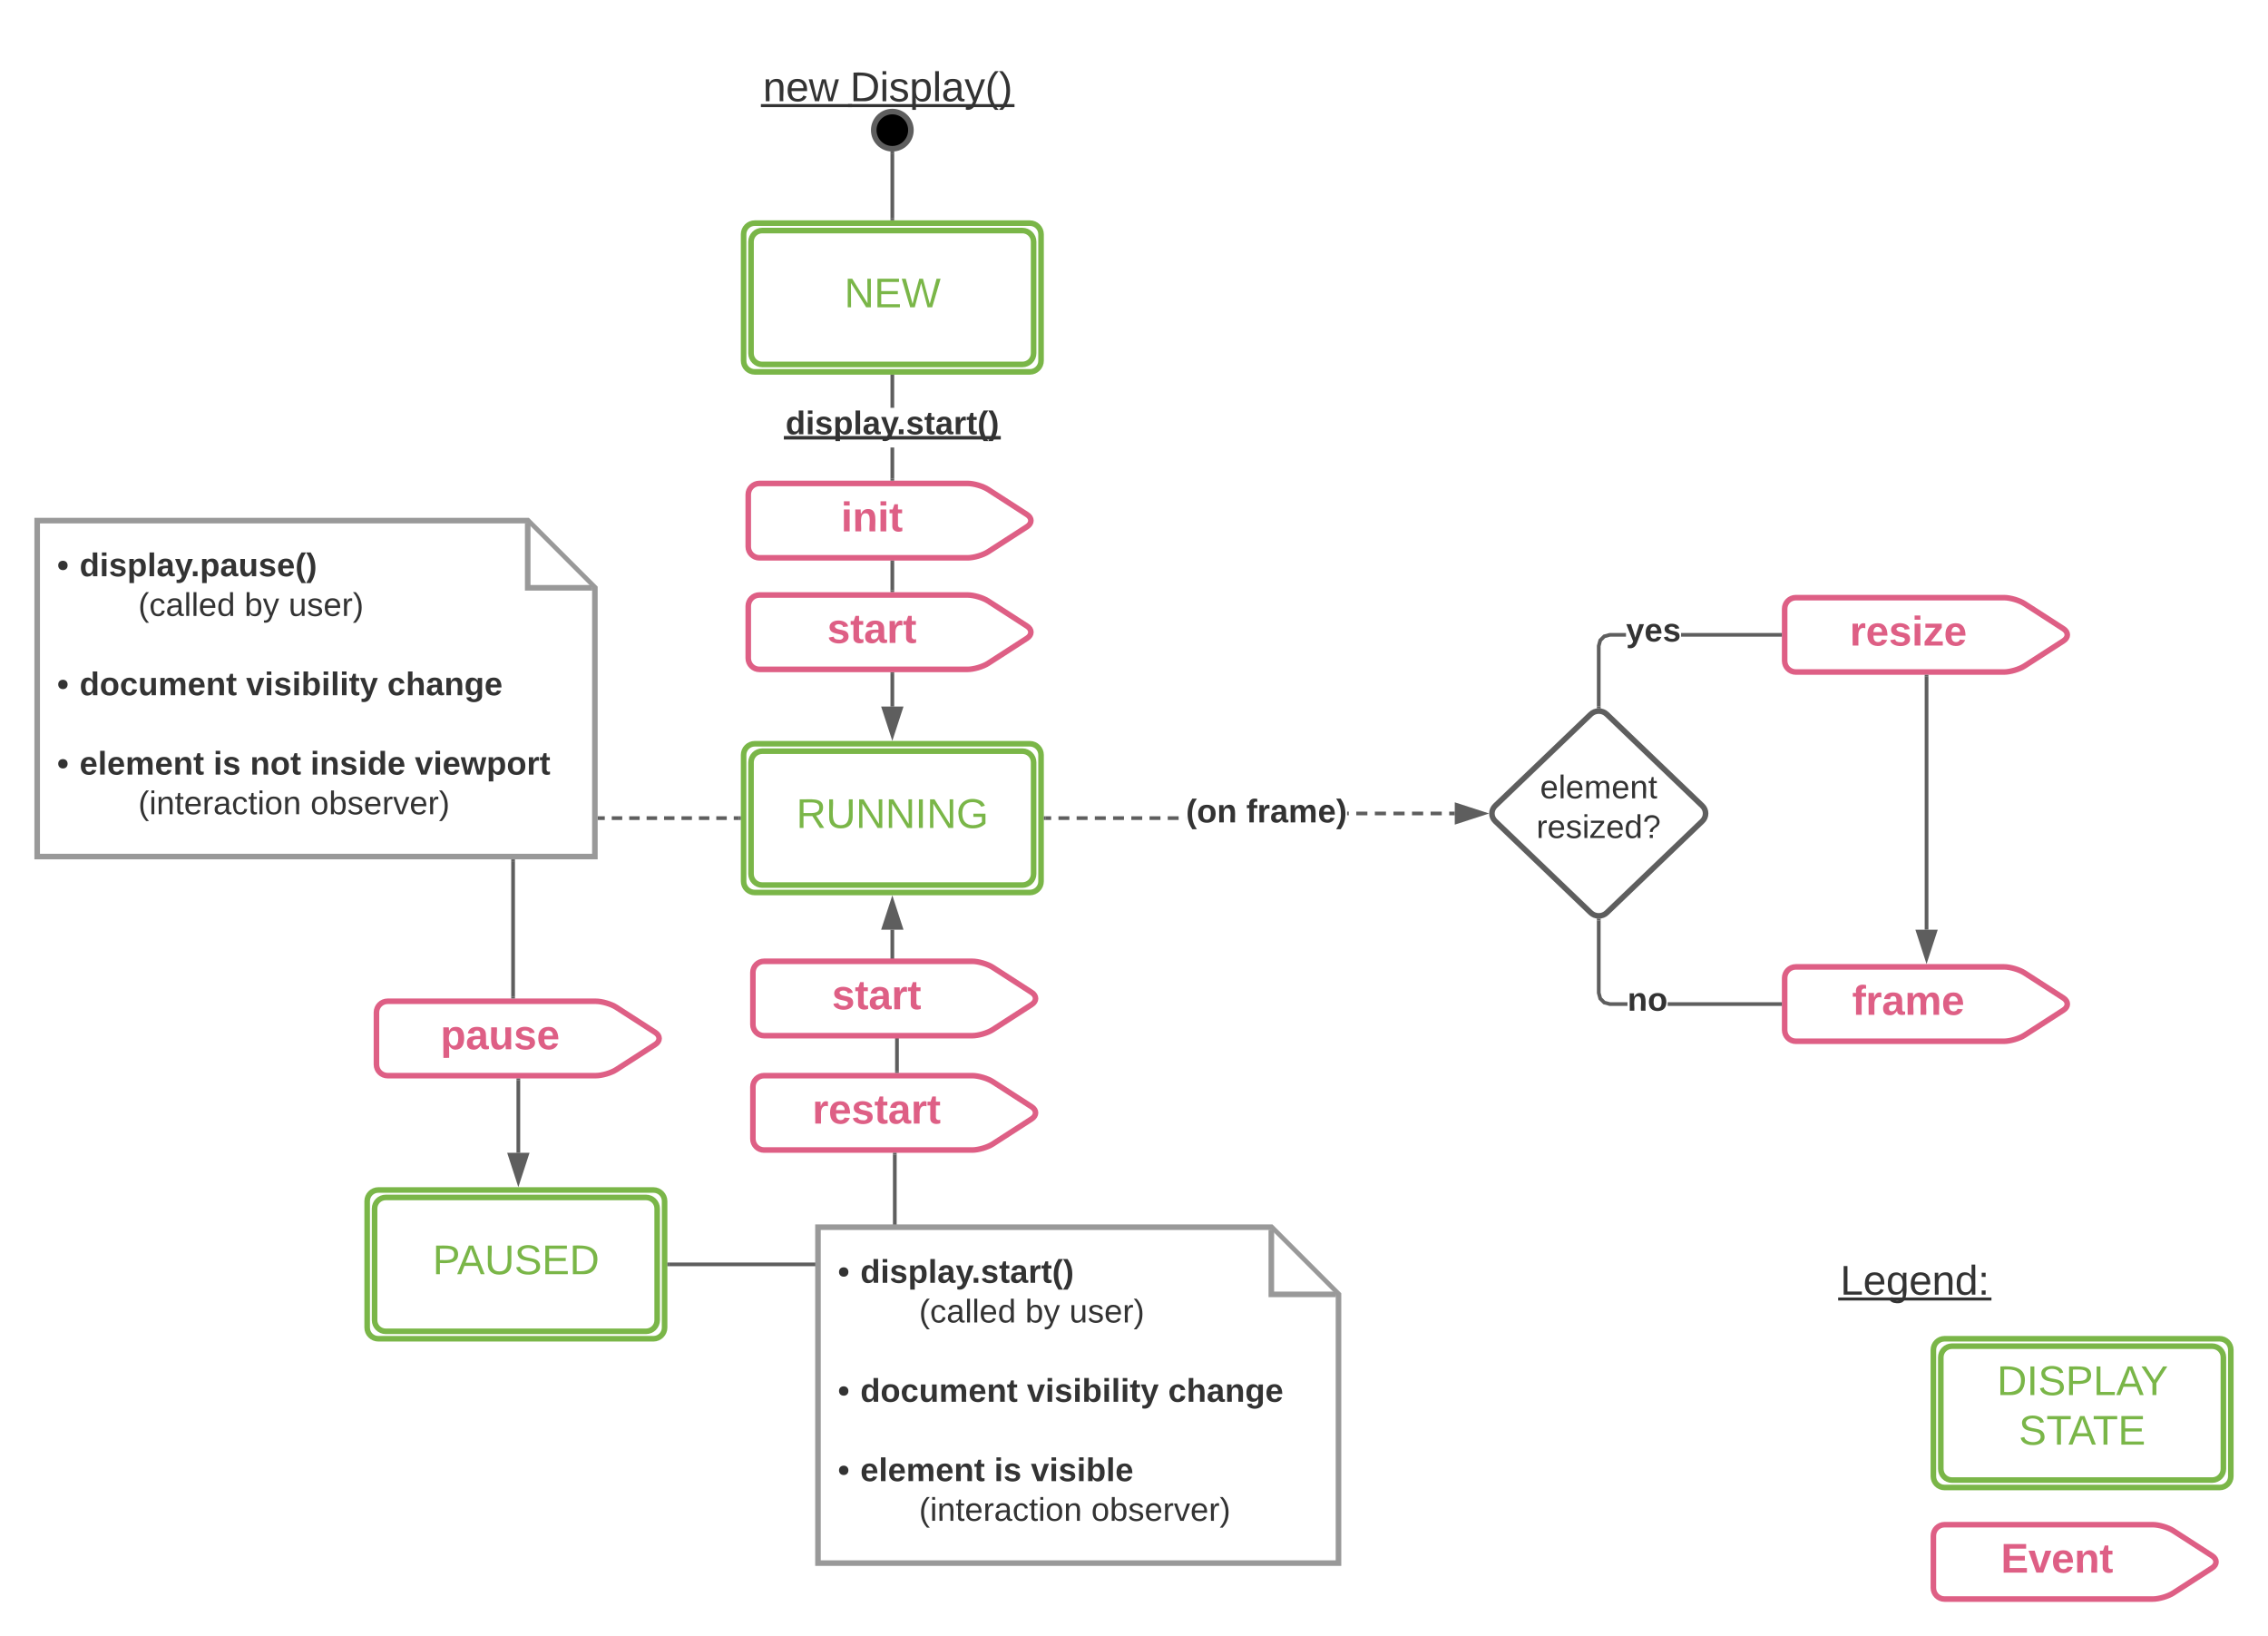 <svg xmlns="http://www.w3.org/2000/svg" xmlns:xlink="http://www.w3.org/1999/xlink" xmlns:lucid="lucid" width="1220" height="880"><g transform="translate(-360 -280)" lucid:page-tab-id="0_0"><path d="M717.5 300h240v60h-240z" fill="none"/><use xlink:href="#a" transform="matrix(1,0,0,1,717.5,300) translate(52.901 34.444)"/><use xlink:href="#b" transform="matrix(1,0,0,1,717.5,300) translate(99.753 34.444)"/><path d="M850 350c0 5.52-4.48 10-10 10s-10-4.48-10-10 4.48-10 10-10 10 4.48 10 10z" stroke="#5e5e5e" stroke-width="3"/><path d="M762.5 546c0-3.3 2.7-6 6-6h112c3.3 0 8.26 1.46 11.04 3.25l20.92 13.5c2.78 1.8 2.78 4.7 0 6.5l-20.92 13.5c-2.78 1.8-7.73 3.25-11.04 3.25h-112c-3.3 0-6-2.7-6-6z" stroke="#de5f85" stroke-width="3" fill="#fff"/><use xlink:href="#c" transform="matrix(1,0,0,1,770.5,548) translate(41.895 17.778)"/><path d="M841 537.5h-2v-16.83h2m0-21.34h-2V482.5h2" fill="#5e5e5e"/><path d="M841 482.53h-2v-1.03h2M841 538.5h-2v-1.03h2" fill="#5e5e5e"/><use xlink:href="#d" transform="matrix(1,0,0,1,782.543,499.333) translate(0.005 14.222)"/><path d="M840 582.5v15" stroke="#5e5e5e" stroke-width="2" fill="none"/><path d="M841 582.53h-2v-1.03h2M841 598.5h-2v-1.03h2" fill="#5e5e5e"/><path d="M840 642.5V660" stroke="#5e5e5e" stroke-width="2" fill="none"/><path d="M841 642.53h-2v-1.03h2" fill="#5e5e5e"/><path d="M840 675.26L835.36 661h9.28z" stroke="#5e5e5e" stroke-width="2" fill="#5e5e5e"/><path d="M760 406c0-3.3 2.7-6 6-6h148c3.3 0 6 2.7 6 6v68c0 3.3-2.7 6-6 6H766c-3.3 0-6-2.7-6-6z" stroke="#7ab648" stroke-width="3" fill="#fff"/><path d="M764 410c0-3.3 2.7-6 6-6h140c3.3 0 6 2.7 6 6v60c0 3.3-2.7 6-6 6H770c-3.3 0-6-2.7-6-6z" stroke="#7ab648" stroke-width="3" fill="#fff"/><path d="M764 410c0-3.3 2.7-6 6-6h140c3.3 0 6 2.7 6 6v60c0 3.3-2.7 6-6 6H770c-3.3 0-6-2.7-6-6z" fill="none"/><use xlink:href="#e" transform="matrix(1,0,0,1,760,400) translate(54.141 45.278)"/><path d="M760 686c0-3.3 2.7-6 6-6h148c3.3 0 6 2.7 6 6v68c0 3.3-2.7 6-6 6H766c-3.3 0-6-2.7-6-6z" stroke="#7ab648" stroke-width="3" fill="#fff"/><path d="M764 690c0-3.3 2.7-6 6-6h140c3.3 0 6 2.7 6 6v60c0 3.3-2.7 6-6 6H770c-3.3 0-6-2.7-6-6z" stroke="#7ab648" stroke-width="3" fill="#fff"/><path d="M764 690c0-3.3 2.7-6 6-6h140c3.3 0 6 2.7 6 6v60c0 3.3-2.7 6-6 6H770c-3.3 0-6-2.7-6-6z" fill="none"/><use xlink:href="#f" transform="matrix(1,0,0,1,760,680) translate(28.307 45.278)"/><path d="M557.5 926c0-3.3 2.7-6 6-6h148c3.3 0 6 2.7 6 6v68c0 3.3-2.7 6-6 6h-148c-3.3 0-6-2.7-6-6z" stroke="#7ab648" stroke-width="3" fill="#fff"/><path d="M561.5 930c0-3.3 2.7-6 6-6h140c3.3 0 6 2.7 6 6v60c0 3.3-2.7 6-6 6h-140c-3.3 0-6-2.7-6-6z" stroke="#7ab648" stroke-width="3" fill="#fff"/><path d="M561.5 930c0-3.3 2.7-6 6-6h140c3.3 0 6 2.7 6 6v60c0 3.3-2.7 6-6 6h-140c-3.3 0-6-2.7-6-6z" fill="none"/><use xlink:href="#g" transform="matrix(1,0,0,1,557.5,920) translate(35.221 45.278)"/><path d="M562.5 824.5c0-3.3 2.7-6 6-6h112c3.3 0 8.26 1.46 11.04 3.25l20.92 13.5c2.78 1.8 2.78 4.7 0 6.5l-20.92 13.5c-2.78 1.8-7.73 3.25-11.04 3.25h-112c-3.3 0-6-2.7-6-6z" stroke="#de5f85" stroke-width="3" fill="#fff"/><use xlink:href="#h" transform="matrix(1,0,0,1,570.5,826.5) translate(26.463 17.778)"/><path d="M757.5 720h-2.8m-3.76 0h-5.63m-3.74 0h-5.62m-3.75 0h-5.64m-3.75 0h-5.6m-3.76 0h-5.63m-3.74 0h-5.62m-3.75 0h-5.64m-3.75 0h-2.8" stroke="#5e5e5e" stroke-width="2" fill="none"/><path d="M758.5 721h-1.03v-2h1.03M682.53 721h-1.03v-2h1.03" fill="#5e5e5e"/><path d="M638.83 861v39" stroke="#5e5e5e" stroke-width="2" fill="none"/><path d="M639.83 861.03h-2V860h2" fill="#5e5e5e"/><path d="M638.83 915.26L634.2 901h9.27z" stroke="#5e5e5e" stroke-width="2" fill="#5e5e5e"/><path d="M840 362.52v34.98" stroke="#5e5e5e" stroke-width="2" fill="none"/><path d="M841 362.55h-2v-1.2l1 .17 1-.16M841 398.5h-2v-1.03h2" fill="#5e5e5e"/><path d="M765 864.5c0-3.3 2.7-6 6-6h112c3.3 0 8.26 1.46 11.04 3.25l20.92 13.5c2.78 1.8 2.78 4.7 0 6.5l-20.92 13.5c-2.78 1.8-7.73 3.25-11.04 3.25H771c-3.3 0-6-2.7-6-6z" stroke="#de5f85" stroke-width="3" fill="#fff"/><use xlink:href="#i" transform="matrix(1,0,0,1,773,866.5) translate(23.994 17.778)"/><path d="M842.5 856v-45.5c0-.7-.56-1.25-1.25-1.25-.7 0-1.25-.56-1.25-1.25v-28" stroke="#5e5e5e" stroke-width="2" fill="none"/><path d="M843.5 857h-2v-1.03h2" fill="#5e5e5e"/><path d="M840 764.74l4.64 14.26h-9.28z" stroke="#5e5e5e" stroke-width="2" fill="#5e5e5e"/><path d="M841.33 901v53c0 3.3-2.68 6-6 6H720" stroke="#5e5e5e" stroke-width="2" fill="none"/><path d="M842.33 901.03h-2V900h2M720.03 961H719v-2h1.03" fill="#5e5e5e"/><path d="M1320 607.42c0-3.32 2.7-6 6-6h112c3.3 0 8.26 1.45 11.04 3.25l20.92 13.5c2.78 1.8 2.78 4.7 0 6.5l-20.92 13.5c-2.78 1.8-7.73 3.25-11.04 3.25h-112c-3.3 0-6-2.7-6-6z" stroke="#de5f85" stroke-width="3" fill="#fff"/><use xlink:href="#j" transform="matrix(1,0,0,1,1328,609.417) translate(27.019 17.778)"/><path d="M1320 806c0-3.3 2.7-6 6-6h112c3.3 0 8.26 1.46 11.04 3.25l20.92 13.5c2.78 1.8 2.78 4.7 0 6.5l-20.92 13.5c-2.78 1.8-7.73 3.25-11.04 3.25h-112c-3.3 0-6-2.7-6-6z" stroke="#de5f85" stroke-width="3" fill="#fff"/><use xlink:href="#k" transform="matrix(1,0,0,1,1328,808) translate(28.284 17.778)"/><path d="M1215.67 664.15c2.4-2.3 6.27-2.3 8.66 0l51.34 49.2c2.4 2.3 2.4 6 0 8.3l-51.34 49.2c-2.4 2.3-6.27 2.3-8.66 0l-51.34-49.2c-2.4-2.3-2.4-6 0-8.3z" stroke="#5e5e5e" stroke-width="3" fill="#fff"/><path d="M925.44 721h-2.94v-2h2.94m9.8 2h-5.88v-2h5.87m9.8 2h-5.88v-2h5.88m9.8 2h-5.9v-2h5.9m9.78 2h-5.86v-2h5.87m9.8 2h-5.87v-2h5.88m9.8 2h-5.88v-2h5.88m9.8 2h-5.88v-2H994m3.94 2h-.03v-2h.04m97.6-.5h-6v-2h6m10 2h-6v-2h6m10 2h-6v-2h6m10 2h-6v-2h6m10 2h-6v-2h6m7 2h-3v-2h3m-57 2h-.93v-2h.93" fill="#5e5e5e"/><path d="M922.53 721h-1.03v-2h1.03M1157.8 717.5l-14.26 4.64v-9.28z" fill="#5e5e5e"/><path d="M1161.05 717.5l-18.5 6v-12m2 9.26l10.02-3.26-10.03-3.26" fill="#5e5e5e"/><use xlink:href="#l" transform="matrix(1,0,0,1,997.94,708.083) translate(0.005 14.222)"/><use xlink:href="#m" transform="matrix(1,0,0,1,997.94,708.083) translate(32.449 14.222)"/><path d="M1234.66 622.42h-8.53l-2.64.7-1.8 1.8-.7 2.63v32.42h-2v-32.7l.92-3.4 2.53-2.53 3.42-.92h8.8m82.83 2h-53.2v-2h53.2" fill="#5e5e5e"/><path d="M1221 661.1l-1.45-.18-.55.13v-1.1h2M1318.5 622.42h-1.03v-2h1.03" fill="#5e5e5e"/><use xlink:href="#n" transform="matrix(1,0,0,1,1234.657,610.751) translate(0.005 14.222)"/><path d="M1396.33 643.92V780" stroke="#5e5e5e" stroke-width="2" fill="none"/><path d="M1397.33 643.94h-2v-1.02h2" fill="#5e5e5e"/><path d="M1396.33 795.26L1391.7 781h9.27z" stroke="#5e5e5e" stroke-width="2" fill="#5e5e5e"/><path d="M1221 813.87l.7 2.64 1.8 1.8 2.63.7h9.32v2h-9.58l-3.42-.92-2.53-2.53-.92-3.42v-39.1h2m96.5 43.97v2h-60.42v-2" fill="#5e5e5e"/><path d="M1220.45 774.08l.55-.13v1.1h-2v-1.14M1318.5 821h-1.03v-2h1.03" fill="#5e5e5e"/><use xlink:href="#o" transform="matrix(1,0,0,1,1235.449,809.333) translate(0.005 14.222)"/><path d="M1167.5 683c0-3.3 2.7-6 6-6h93c3.3 0 6 2.7 6 6v68c0 3.3-2.7 6-6 6h-93c-3.3 0-6-2.7-6-6z" stroke="#000" stroke-opacity="0" stroke-width="3" fill="#fff" fill-opacity="0"/><use xlink:href="#p" transform="matrix(1,0,0,1,1172.5,682) translate(15.944 27.347)"/><use xlink:href="#q" transform="matrix(1,0,0,1,1172.5,682) translate(13.969 48.681)"/><path d="M380 560h263.87L680 596.13v144.54H380z" stroke="#999" stroke-width="3" fill="#fff"/><path d="M643.87 561.43v34.7h34.7" stroke="#999" stroke-width="3" fill="#fff"/><use xlink:href="#r" transform="matrix(1,0,0,1,385,565) translate(5.778 24.91)"/><use xlink:href="#s" transform="matrix(1,0,0,1,385,565) translate(17.778 24.91)"/><use xlink:href="#t" transform="matrix(1,0,0,1,385,565) translate(0 46.243)"/><use xlink:href="#u" transform="matrix(1,0,0,1,385,565) translate(49.383 46.243)"/><use xlink:href="#v" transform="matrix(1,0,0,1,385,565) translate(106.519 46.243)"/><use xlink:href="#w" transform="matrix(1,0,0,1,385,565) translate(130.222 46.243)"/><use xlink:href="#x" transform="matrix(1,0,0,1,385,565) translate(0 67.576)"/><use xlink:href="#r" transform="matrix(1,0,0,1,385,565) translate(5.778 88.91)"/><use xlink:href="#y" transform="matrix(1,0,0,1,385,565) translate(17.778 88.91)"/><use xlink:href="#z" transform="matrix(1,0,0,1,385,565) translate(107.407 88.91)"/><use xlink:href="#A" transform="matrix(1,0,0,1,385,565) translate(183.358 88.91)"/><use xlink:href="#x" transform="matrix(1,0,0,1,385,565) translate(0 110.243)"/><use xlink:href="#r" transform="matrix(1,0,0,1,385,565) translate(5.778 131.576)"/><use xlink:href="#B" transform="matrix(1,0,0,1,385,565) translate(17.778 131.576)"/><use xlink:href="#C" transform="matrix(1,0,0,1,385,565) translate(89.778 131.576)"/><use xlink:href="#D" transform="matrix(1,0,0,1,385,565) translate(109.531 131.576)"/><use xlink:href="#E" transform="matrix(1,0,0,1,385,565) translate(141.975 131.576)"/><use xlink:href="#F" transform="matrix(1,0,0,1,385,565) translate(198.173 131.576)"/><use xlink:href="#t" transform="matrix(1,0,0,1,385,565) translate(0 152.91)"/><use xlink:href="#G" transform="matrix(1,0,0,1,385,565) translate(49.383 152.91)"/><use xlink:href="#H" transform="matrix(1,0,0,1,385,565) translate(142.025 152.91)"/><path d="M800 940h243.87l36.13 36.13v144.54H800z" stroke="#999" stroke-width="3" fill="#fff"/><path d="M1043.87 941.43v34.7h34.7" stroke="#999" stroke-width="3" fill="#fff"/><g><use xlink:href="#r" transform="matrix(1,0,0,1,805,945) translate(5.778 24.91)"/><use xlink:href="#I" transform="matrix(1,0,0,1,805,945) translate(17.778 24.91)"/><use xlink:href="#t" transform="matrix(1,0,0,1,805,945) translate(0 46.243)"/><use xlink:href="#u" transform="matrix(1,0,0,1,805,945) translate(49.383 46.243)"/><use xlink:href="#v" transform="matrix(1,0,0,1,805,945) translate(106.519 46.243)"/><use xlink:href="#J" transform="matrix(1,0,0,1,805,945) translate(130.222 46.243)"/><use xlink:href="#x" transform="matrix(1,0,0,1,805,945) translate(0 67.576)"/><use xlink:href="#r" transform="matrix(1,0,0,1,805,945) translate(5.778 88.91)"/><use xlink:href="#y" transform="matrix(1,0,0,1,805,945) translate(17.778 88.91)"/><use xlink:href="#z" transform="matrix(1,0,0,1,805,945) translate(107.407 88.91)"/><use xlink:href="#A" transform="matrix(1,0,0,1,805,945) translate(183.358 88.91)"/><use xlink:href="#K" transform="matrix(1,0,0,1,805,945) translate(0 110.243)"/><use xlink:href="#r" transform="matrix(1,0,0,1,805,945) translate(5.778 131.576)"/><use xlink:href="#L" transform="matrix(1,0,0,1,805,945) translate(17.778 131.576)"/><use xlink:href="#M" transform="matrix(1,0,0,1,805,945) translate(89.778 131.576)"/><use xlink:href="#N" transform="matrix(1,0,0,1,805,945) translate(109.531 131.576)"/><use xlink:href="#t" transform="matrix(1,0,0,1,805,945) translate(0 152.91)"/><use xlink:href="#G" transform="matrix(1,0,0,1,805,945) translate(49.383 152.91)"/><use xlink:href="#H" transform="matrix(1,0,0,1,805,945) translate(142.025 152.91)"/></g><path d="M1340 946c0-3.3 2.7-6 6-6h88c3.3 0 6 2.7 6 6v51.33c0 3.32-2.7 6-6 6h-88c-3.3 0-6-2.68-6-6z" stroke="#000" stroke-opacity="0" stroke-width="3" fill="#fff" fill-opacity="0"/><g><use xlink:href="#O" transform="matrix(1,0,0,1,1345,945) translate(4.877 31.278)"/></g><path d="M1400 1006c0-3.3 2.7-6 6-6h148c3.3 0 6 2.7 6 6v68c0 3.3-2.7 6-6 6h-148c-3.3 0-6-2.7-6-6z" stroke="#7ab648" stroke-width="3" fill="#fff"/><path d="M1404 1010c0-3.3 2.7-6 6-6h140c3.3 0 6 2.7 6 6v60c0 3.3-2.7 6-6 6h-140c-3.3 0-6-2.7-6-6z" stroke="#7ab648" stroke-width="3" fill="#fff"/><path d="M1404 1010c0-3.3 2.7-6 6-6h140c3.3 0 6 2.7 6 6v60c0 3.3-2.7 6-6 6h-140c-3.3 0-6-2.7-6-6z" fill="none"/><g><use xlink:href="#P" transform="matrix(1,0,0,1,1400,1000) translate(34.172 30.278)"/><use xlink:href="#Q" transform="matrix(1,0,0,1,1400,1000) translate(45.931 56.944)"/></g><path d="M1400 1106c0-3.3 2.7-6 6-6h112c3.3 0 8.26 1.46 11.04 3.25l20.92 13.5c2.78 1.8 2.78 4.7 0 6.5l-20.92 13.5c-2.78 1.8-7.73 3.25-11.04 3.25h-112c-3.3 0-6-2.7-6-6z" stroke="#de5f85" stroke-width="3" fill="#fff"/><g><use xlink:href="#R" transform="matrix(1,0,0,1,1408,1108) translate(28.315 17.778)"/></g><path d="M765 803c0-3.3 2.7-6 6-6h112c3.3 0 8.26 1.46 11.04 3.25l20.92 13.5c2.78 1.8 2.78 4.7 0 6.5l-20.92 13.5c-2.78 1.8-7.73 3.25-11.04 3.25H771c-3.3 0-6-2.7-6-6z" stroke="#de5f85" stroke-width="3" fill="#fff"/><g><use xlink:href="#S" transform="matrix(1,0,0,1,773,805) translate(34.488 17.778)"/></g><path d="M762.5 606c0-3.3 2.7-6 6-6h112c3.3 0 8.26 1.46 11.04 3.25l20.92 13.5c2.78 1.8 2.78 4.7 0 6.5l-20.92 13.5c-2.78 1.8-7.73 3.25-11.04 3.25h-112c-3.3 0-6-2.7-6-6z" stroke="#de5f85" stroke-width="3" fill="#fff"/><g><use xlink:href="#S" transform="matrix(1,0,0,1,770.5,608) translate(34.488 17.778)"/></g><path d="M636 743.17V816" stroke="#5e5e5e" stroke-width="2" fill="none"/><path d="M637 743.2h-2v-1.03h2M637 817h-2v-1.03h2" fill="#5e5e5e"/><defs><path fill="#333" d="M117-194c89-4 53 116 60 194h-32v-121c0-31-8-49-39-48C34-167 62-67 57 0H25l-1-190h30c1 10-1 24 2 32 11-22 29-35 61-36" id="T"/><path fill="#333" d="M100-194c63 0 86 42 84 106H49c0 40 14 67 53 68 26 1 43-12 49-29l28 8c-11 28-37 45-77 45C44 4 14-33 15-96c1-61 26-98 85-98zm52 81c6-60-76-77-97-28-3 7-6 17-6 28h103" id="U"/><path fill="#333" d="M206 0h-36l-40-164L89 0H53L-1-190h32L70-26l43-164h34l41 164 42-164h31" id="V"/><g id="a"><use transform="matrix(0.062,0,0,0.062,0,0)" xlink:href="#T"/><use transform="matrix(0.062,0,0,0.062,12.346,0)" xlink:href="#U"/><use transform="matrix(0.062,0,0,0.062,24.691,0)" xlink:href="#V"/><path fill="#333" d="M-1.1 1.54h49.06v1.63H-1.1z"/></g><path fill="#333" d="M30-248c118-7 216 8 213 122C240-48 200 0 122 0H30v-248zM63-27c89 8 146-16 146-99s-60-101-146-95v194" id="W"/><path fill="#333" d="M24-231v-30h32v30H24zM24 0v-190h32V0H24" id="X"/><path fill="#333" d="M135-143c-3-34-86-38-87 0 15 53 115 12 119 90S17 21 10-45l28-5c4 36 97 45 98 0-10-56-113-15-118-90-4-57 82-63 122-42 12 7 21 19 24 35" id="Y"/><path fill="#333" d="M115-194c55 1 70 41 70 98S169 2 115 4C84 4 66-9 55-30l1 105H24l-1-265h31l2 30c10-21 28-34 59-34zm-8 174c40 0 45-34 45-75s-6-73-45-74c-42 0-51 32-51 76 0 43 10 73 51 73" id="Z"/><path fill="#333" d="M24 0v-261h32V0H24" id="aa"/><path fill="#333" d="M141-36C126-15 110 5 73 4 37 3 15-17 15-53c-1-64 63-63 125-63 3-35-9-54-41-54-24 1-41 7-42 31l-33-3c5-37 33-52 76-52 45 0 72 20 72 64v82c-1 20 7 32 28 27v20c-31 9-61-2-59-35zM48-53c0 20 12 33 32 33 41-3 63-29 60-74-43 2-92-5-92 41" id="ab"/><path fill="#333" d="M179-190L93 31C79 59 56 82 12 73V49c39 6 53-20 64-50L1-190h34L92-34l54-156h33" id="ac"/><path fill="#333" d="M87 75C49 33 22-17 22-94c0-76 28-126 65-167h31c-38 41-64 92-64 168S80 34 118 75H87" id="ad"/><path fill="#333" d="M33-261c38 41 65 92 65 168S71 34 33 75H2C39 34 66-17 66-93S39-220 2-261h31" id="ae"/><g id="b"><use transform="matrix(0.062,0,0,0.062,0,0)" xlink:href="#W"/><use transform="matrix(0.062,0,0,0.062,15.988,0)" xlink:href="#X"/><use transform="matrix(0.062,0,0,0.062,20.864,0)" xlink:href="#Y"/><use transform="matrix(0.062,0,0,0.062,31.975,0)" xlink:href="#Z"/><use transform="matrix(0.062,0,0,0.062,44.321,0)" xlink:href="#aa"/><use transform="matrix(0.062,0,0,0.062,49.198,0)" xlink:href="#ab"/><use transform="matrix(0.062,0,0,0.062,61.543,0)" xlink:href="#ac"/><use transform="matrix(0.062,0,0,0.062,72.654,0)" xlink:href="#ad"/><use transform="matrix(0.062,0,0,0.062,80,0)" xlink:href="#ae"/><path fill="#333" d="M-1.1 1.54h89.56v1.63H-1.1z"/></g><path fill="#de5f85" d="M25-224v-37h50v37H25zM25 0v-190h50V0H25" id="af"/><path fill="#de5f85" d="M135-194c87-1 58 113 63 194h-50c-7-57 23-157-34-157-59 0-34 97-39 157H25l-1-190h47c2 12-1 28 3 38 12-26 28-41 61-42" id="ag"/><path fill="#de5f85" d="M115-3C79 11 28 4 28-45v-112H4v-33h27l15-45h31v45h36v33H77v99c-1 23 16 31 38 25v30" id="ah"/><g id="c"><use transform="matrix(0.062,0,0,0.062,0,0)" xlink:href="#af"/><use transform="matrix(0.062,0,0,0.062,6.173,0)" xlink:href="#ag"/><use transform="matrix(0.062,0,0,0.062,19.691,0)" xlink:href="#af"/><use transform="matrix(0.062,0,0,0.062,25.864,0)" xlink:href="#ah"/></g><path fill="#333" d="M88-194c31-1 46 15 58 34l-1-101h50l1 261h-48c-2-10 0-23-3-31C134-8 116 4 84 4 32 4 16-41 15-95c0-56 19-97 73-99zm17 164c33 0 40-30 41-66 1-37-9-64-41-64s-38 30-39 65c0 43 13 65 39 65" id="ai"/><path fill="#333" d="M25-224v-37h50v37H25zM25 0v-190h50V0H25" id="aj"/><path fill="#333" d="M137-138c1-29-70-34-71-4 15 46 118 7 119 86 1 83-164 76-172 9l43-7c4 19 20 25 44 25 33 8 57-30 24-41C81-84 22-81 20-136c-2-80 154-74 161-7" id="ak"/><path fill="#333" d="M135-194c53 0 70 44 70 98 0 56-19 98-73 100-31 1-45-17-59-34 3 33 2 69 2 105H25l-1-265h48c2 10 0 23 3 31 11-24 29-35 60-35zM114-30c33 0 39-31 40-66 0-38-9-64-40-64-56 0-55 130 0 130" id="al"/><path fill="#333" d="M25 0v-261h50V0H25" id="am"/><path fill="#333" d="M133-34C117-15 103 5 69 4 32 3 11-16 11-54c-1-60 55-63 116-61 1-26-3-47-28-47-18 1-26 9-28 27l-52-2c7-38 36-58 82-57s74 22 75 68l1 82c-1 14 12 18 25 15v27c-30 8-71 5-69-32zm-48 3c29 0 43-24 42-57-32 0-66-3-65 30 0 17 8 27 23 27" id="an"/><path fill="#333" d="M123 10C108 53 80 86 19 72V37c35 8 53-11 59-39L3-190h52l48 148c12-52 28-100 44-148h51" id="ao"/><path fill="#333" d="M24 0v-54h51V0H24" id="ap"/><path fill="#333" d="M115-3C79 11 28 4 28-45v-112H4v-33h27l15-45h31v45h36v33H77v99c-1 23 16 31 38 25v30" id="aq"/><path fill="#333" d="M135-150c-39-12-60 13-60 57V0H25l-1-190h47c2 13-1 29 3 40 6-28 27-53 61-41v41" id="ar"/><path fill="#333" d="M67-93c0 74 22 123 53 168H70C40 30 18-18 18-93s22-123 52-168h50c-32 44-53 94-53 168" id="as"/><path fill="#333" d="M102-93c0 74-22 123-52 168H0C30 29 54-18 53-93c0-74-22-123-53-168h50c30 45 52 94 52 168" id="at"/><g id="d"><use transform="matrix(0.049,0,0,0.049,0,0)" xlink:href="#ai"/><use transform="matrix(0.049,0,0,0.049,10.815,0)" xlink:href="#aj"/><use transform="matrix(0.049,0,0,0.049,15.753,0)" xlink:href="#ak"/><use transform="matrix(0.049,0,0,0.049,25.63,0)" xlink:href="#al"/><use transform="matrix(0.049,0,0,0.049,36.444,0)" xlink:href="#am"/><use transform="matrix(0.049,0,0,0.049,41.383,0)" xlink:href="#an"/><use transform="matrix(0.049,0,0,0.049,51.259,0)" xlink:href="#ao"/><use transform="matrix(0.049,0,0,0.049,59.802,0)" xlink:href="#ap"/><use transform="matrix(0.049,0,0,0.049,64.741,0)" xlink:href="#ak"/><use transform="matrix(0.049,0,0,0.049,74.617,0)" xlink:href="#aq"/><use transform="matrix(0.049,0,0,0.049,80.494,0)" xlink:href="#an"/><use transform="matrix(0.049,0,0,0.049,90.37,0)" xlink:href="#ar"/><use transform="matrix(0.049,0,0,0.049,97.284,0)" xlink:href="#aq"/><use transform="matrix(0.049,0,0,0.049,103.16,0)" xlink:href="#as"/><use transform="matrix(0.049,0,0,0.049,109.037,0)" xlink:href="#at"/><path fill="#333" d="M-.9.95h116.7v1.87H-.9z"/></g><path fill="#7ab648" d="M190 0L58-211 59 0H30v-248h39L202-35l-2-213h31V0h-41" id="au"/><path fill="#7ab648" d="M30 0v-248h187v28H63v79h144v27H63v87h162V0H30" id="av"/><path fill="#7ab648" d="M266 0h-40l-56-210L115 0H75L2-248h35L96-30l15-64 43-154h32l59 218 59-218h35" id="aw"/><g id="e"><use transform="matrix(0.062,0,0,0.062,0,0)" xlink:href="#au"/><use transform="matrix(0.062,0,0,0.062,15.988,0)" xlink:href="#av"/><use transform="matrix(0.062,0,0,0.062,30.802,0)" xlink:href="#aw"/></g><path fill="#7ab648" d="M233-177c-1 41-23 64-60 70L243 0h-38l-65-103H63V0H30v-248c88 3 205-21 203 71zM63-129c60-2 137 13 137-47 0-61-80-42-137-45v92" id="ax"/><path fill="#7ab648" d="M232-93c-1 65-40 97-104 97C67 4 28-28 28-90v-158h33c8 89-33 224 67 224 102 0 64-133 71-224h33v155" id="ay"/><path fill="#7ab648" d="M33 0v-248h34V0H33" id="az"/><path fill="#7ab648" d="M143 4C61 4 22-44 18-125c-5-107 100-154 193-111 17 8 29 25 37 43l-32 9c-13-25-37-40-76-40-61 0-88 39-88 99 0 61 29 100 91 101 35 0 62-11 79-27v-45h-74v-28h105v86C228-13 192 4 143 4" id="aA"/><g id="f"><use transform="matrix(0.062,0,0,0.062,0,0)" xlink:href="#ax"/><use transform="matrix(0.062,0,0,0.062,15.988,0)" xlink:href="#ay"/><use transform="matrix(0.062,0,0,0.062,31.975,0)" xlink:href="#au"/><use transform="matrix(0.062,0,0,0.062,47.963,0)" xlink:href="#au"/><use transform="matrix(0.062,0,0,0.062,63.951,0)" xlink:href="#az"/><use transform="matrix(0.062,0,0,0.062,70.123,0)" xlink:href="#au"/><use transform="matrix(0.062,0,0,0.062,86.111,0)" xlink:href="#aA"/></g><path fill="#7ab648" d="M30-248c87 1 191-15 191 75 0 78-77 80-158 76V0H30v-248zm33 125c57 0 124 11 124-50 0-59-68-47-124-48v98" id="aB"/><path fill="#7ab648" d="M205 0l-28-72H64L36 0H1l101-248h38L239 0h-34zm-38-99l-47-123c-12 45-31 82-46 123h93" id="aC"/><path fill="#7ab648" d="M185-189c-5-48-123-54-124 2 14 75 158 14 163 119 3 78-121 87-175 55-17-10-28-26-33-46l33-7c5 56 141 63 141-1 0-78-155-14-162-118-5-82 145-84 179-34 5 7 8 16 11 25" id="aD"/><path fill="#7ab648" d="M30-248c118-7 216 8 213 122C240-48 200 0 122 0H30v-248zM63-27c89 8 146-16 146-99s-60-101-146-95v194" id="aE"/><g id="g"><use transform="matrix(0.062,0,0,0.062,0,0)" xlink:href="#aB"/><use transform="matrix(0.062,0,0,0.062,13.148,0)" xlink:href="#aC"/><use transform="matrix(0.062,0,0,0.062,27.963,0)" xlink:href="#ay"/><use transform="matrix(0.062,0,0,0.062,43.951,0)" xlink:href="#aD"/><use transform="matrix(0.062,0,0,0.062,58.765,0)" xlink:href="#av"/><use transform="matrix(0.062,0,0,0.062,73.58,0)" xlink:href="#aE"/></g><path fill="#de5f85" d="M135-194c53 0 70 44 70 98 0 56-19 98-73 100-31 1-45-17-59-34 3 33 2 69 2 105H25l-1-265h48c2 10 0 23 3 31 11-24 29-35 60-35zM114-30c33 0 39-31 40-66 0-38-9-64-40-64-56 0-55 130 0 130" id="aF"/><path fill="#de5f85" d="M133-34C117-15 103 5 69 4 32 3 11-16 11-54c-1-60 55-63 116-61 1-26-3-47-28-47-18 1-26 9-28 27l-52-2c7-38 36-58 82-57s74 22 75 68l1 82c-1 14 12 18 25 15v27c-30 8-71 5-69-32zm-48 3c29 0 43-24 42-57-32 0-66-3-65 30 0 17 8 27 23 27" id="aG"/><path fill="#de5f85" d="M85 4C-2 5 27-109 22-190h50c7 57-23 150 33 157 60-5 35-97 40-157h50l1 190h-47c-2-12 1-28-3-38-12 25-28 42-61 42" id="aH"/><path fill="#de5f85" d="M137-138c1-29-70-34-71-4 15 46 118 7 119 86 1 83-164 76-172 9l43-7c4 19 20 25 44 25 33 8 57-30 24-41C81-84 22-81 20-136c-2-80 154-74 161-7" id="aI"/><path fill="#de5f85" d="M185-48c-13 30-37 53-82 52C43 2 14-33 14-96s30-98 90-98c62 0 83 45 84 108H66c0 31 8 55 39 56 18 0 30-7 34-22zm-45-69c5-46-57-63-70-21-2 6-4 13-4 21h74" id="aJ"/><g id="h"><use transform="matrix(0.062,0,0,0.062,0,0)" xlink:href="#aF"/><use transform="matrix(0.062,0,0,0.062,13.519,0)" xlink:href="#aG"/><use transform="matrix(0.062,0,0,0.062,25.864,0)" xlink:href="#aH"/><use transform="matrix(0.062,0,0,0.062,39.383,0)" xlink:href="#aI"/><use transform="matrix(0.062,0,0,0.062,51.728,0)" xlink:href="#aJ"/></g><path fill="#de5f85" d="M135-150c-39-12-60 13-60 57V0H25l-1-190h47c2 13-1 29 3 40 6-28 27-53 61-41v41" id="aK"/><g id="i"><use transform="matrix(0.062,0,0,0.062,0,0)" xlink:href="#aK"/><use transform="matrix(0.062,0,0,0.062,8.642,0)" xlink:href="#aJ"/><use transform="matrix(0.062,0,0,0.062,20.988,0)" xlink:href="#aI"/><use transform="matrix(0.062,0,0,0.062,33.333,0)" xlink:href="#ah"/><use transform="matrix(0.062,0,0,0.062,40.679,0)" xlink:href="#aG"/><use transform="matrix(0.062,0,0,0.062,53.025,0)" xlink:href="#aK"/><use transform="matrix(0.062,0,0,0.062,61.667,0)" xlink:href="#ah"/></g><path fill="#de5f85" d="M12 0v-35l95-120H19v-35h142v35L67-36h103V0H12" id="aL"/><g id="j"><use transform="matrix(0.062,0,0,0.062,0,0)" xlink:href="#aK"/><use transform="matrix(0.062,0,0,0.062,8.642,0)" xlink:href="#aJ"/><use transform="matrix(0.062,0,0,0.062,20.988,0)" xlink:href="#aI"/><use transform="matrix(0.062,0,0,0.062,33.333,0)" xlink:href="#af"/><use transform="matrix(0.062,0,0,0.062,39.506,0)" xlink:href="#aL"/><use transform="matrix(0.062,0,0,0.062,50.617,0)" xlink:href="#aJ"/></g><path fill="#de5f85" d="M121-226c-27-7-43 5-38 36h38v33H83V0H34v-157H6v-33h28c-9-59 32-81 87-68v32" id="aM"/><path fill="#de5f85" d="M220-157c-53 9-28 100-34 157h-49v-107c1-27-5-49-29-50C55-147 81-57 75 0H25l-1-190h47c2 12-1 28 3 38 10-53 101-56 108 0 13-22 24-43 59-42 82 1 51 116 57 194h-49v-107c-1-25-5-48-29-50" id="aN"/><g id="k"><use transform="matrix(0.062,0,0,0.062,0,0)" xlink:href="#aM"/><use transform="matrix(0.062,0,0,0.062,7.346,0)" xlink:href="#aK"/><use transform="matrix(0.062,0,0,0.062,15.988,0)" xlink:href="#aG"/><use transform="matrix(0.062,0,0,0.062,28.333,0)" xlink:href="#aN"/><use transform="matrix(0.062,0,0,0.062,48.086,0)" xlink:href="#aJ"/></g><path fill="#333" d="M110-194c64 0 96 36 96 99 0 64-35 99-97 99-61 0-95-36-95-99 0-62 34-99 96-99zm-1 164c35 0 45-28 45-65 0-40-10-65-43-65-34 0-45 26-45 65 0 36 10 65 43 65" id="aO"/><path fill="#333" d="M135-194c87-1 58 113 63 194h-50c-7-57 23-157-34-157-59 0-34 97-39 157H25l-1-190h47c2 12-1 28 3 38 12-26 28-41 61-42" id="aP"/><g id="l"><use transform="matrix(0.049,0,0,0.049,0,0)" xlink:href="#as"/><use transform="matrix(0.049,0,0,0.049,5.877,0)" xlink:href="#aO"/><use transform="matrix(0.049,0,0,0.049,16.691,0)" xlink:href="#aP"/></g><path fill="#333" d="M121-226c-27-7-43 5-38 36h38v33H83V0H34v-157H6v-33h28c-9-59 32-81 87-68v32" id="aQ"/><path fill="#333" d="M220-157c-53 9-28 100-34 157h-49v-107c1-27-5-49-29-50C55-147 81-57 75 0H25l-1-190h47c2 12-1 28 3 38 10-53 101-56 108 0 13-22 24-43 59-42 82 1 51 116 57 194h-49v-107c-1-25-5-48-29-50" id="aR"/><path fill="#333" d="M185-48c-13 30-37 53-82 52C43 2 14-33 14-96s30-98 90-98c62 0 83 45 84 108H66c0 31 8 55 39 56 18 0 30-7 34-22zm-45-69c5-46-57-63-70-21-2 6-4 13-4 21h74" id="aS"/><g id="m"><use transform="matrix(0.049,0,0,0.049,0,0)" xlink:href="#aQ"/><use transform="matrix(0.049,0,0,0.049,5.877,0)" xlink:href="#ar"/><use transform="matrix(0.049,0,0,0.049,12.79,0)" xlink:href="#an"/><use transform="matrix(0.049,0,0,0.049,22.667,0)" xlink:href="#aR"/><use transform="matrix(0.049,0,0,0.049,38.469,0)" xlink:href="#aS"/><use transform="matrix(0.049,0,0,0.049,48.346,0)" xlink:href="#at"/></g><g id="n"><use transform="matrix(0.049,0,0,0.049,0,0)" xlink:href="#ao"/><use transform="matrix(0.049,0,0,0.049,9.877,0)" xlink:href="#aS"/><use transform="matrix(0.049,0,0,0.049,19.753,0)" xlink:href="#ak"/></g><g id="o"><use transform="matrix(0.049,0,0,0.049,0,0)" xlink:href="#aP"/><use transform="matrix(0.049,0,0,0.049,10.815,0)" xlink:href="#aO"/></g><path fill="#333" d="M210-169c-67 3-38 105-44 169h-31v-121c0-29-5-50-35-48C34-165 62-65 56 0H25l-1-190h30c1 10-1 24 2 32 10-44 99-50 107 0 11-21 27-35 58-36 85-2 47 119 55 194h-31v-121c0-29-5-49-35-48" id="aT"/><path fill="#333" d="M59-47c-2 24 18 29 38 22v24C64 9 27 4 27-40v-127H5v-23h24l9-43h21v43h35v23H59v120" id="aU"/><g id="p"><use transform="matrix(0.049,0,0,0.049,0,0)" xlink:href="#U"/><use transform="matrix(0.049,0,0,0.049,9.877,0)" xlink:href="#aa"/><use transform="matrix(0.049,0,0,0.049,13.778,0)" xlink:href="#U"/><use transform="matrix(0.049,0,0,0.049,23.654,0)" xlink:href="#aT"/><use transform="matrix(0.049,0,0,0.049,38.42,0)" xlink:href="#U"/><use transform="matrix(0.049,0,0,0.049,48.296,0)" xlink:href="#T"/><use transform="matrix(0.049,0,0,0.049,58.173,0)" xlink:href="#aU"/></g><path fill="#333" d="M114-163C36-179 61-72 57 0H25l-1-190h30c1 12-1 29 2 39 6-27 23-49 58-41v29" id="aV"/><path fill="#333" d="M9 0v-24l116-142H16v-24h144v24L44-24h123V0H9" id="aW"/><path fill="#333" d="M85-194c31 0 48 13 60 33l-1-100h32l1 261h-30c-2-10 0-23-3-31C134-8 116 4 85 4 32 4 16-35 15-94c0-66 23-100 70-100zm9 24c-40 0-46 34-46 75 0 40 6 74 45 74 42 0 51-32 51-76 0-42-9-74-50-73" id="aX"/><path fill="#333" d="M103-251c84 0 111 97 45 133-19 10-37 24-39 52H78c0-63 77-55 77-114 0-30-21-42-52-43-32 0-53 17-56 46l-32-2c7-45 34-72 88-72zM77 0v-35h34V0H77" id="aY"/><g id="q"><use transform="matrix(0.049,0,0,0.049,0,0)" xlink:href="#aV"/><use transform="matrix(0.049,0,0,0.049,5.877,0)" xlink:href="#U"/><use transform="matrix(0.049,0,0,0.049,15.753,0)" xlink:href="#Y"/><use transform="matrix(0.049,0,0,0.049,24.642,0)" xlink:href="#X"/><use transform="matrix(0.049,0,0,0.049,28.543,0)" xlink:href="#aW"/><use transform="matrix(0.049,0,0,0.049,37.432,0)" xlink:href="#U"/><use transform="matrix(0.049,0,0,0.049,47.309,0)" xlink:href="#aX"/><use transform="matrix(0.049,0,0,0.049,57.185,0)" xlink:href="#aY"/></g><path fill="#333" d="M63-170c30 0 51 21 51 51 0 31-20 52-51 52s-52-21-52-52 21-51 52-51" id="aZ"/><use transform="matrix(0.049,0,0,0.049,0,0)" xlink:href="#aZ" id="r"/><path fill="#333" d="M85 4C-2 5 27-109 22-190h50c7 57-23 150 33 157 60-5 35-97 40-157h50l1 190h-47c-2-12 1-28-3-38-12 25-28 42-61 42" id="ba"/><g id="s"><use transform="matrix(0.049,0,0,0.049,0,0)" xlink:href="#ai"/><use transform="matrix(0.049,0,0,0.049,10.815,0)" xlink:href="#aj"/><use transform="matrix(0.049,0,0,0.049,15.753,0)" xlink:href="#ak"/><use transform="matrix(0.049,0,0,0.049,25.63,0)" xlink:href="#al"/><use transform="matrix(0.049,0,0,0.049,36.444,0)" xlink:href="#am"/><use transform="matrix(0.049,0,0,0.049,41.383,0)" xlink:href="#an"/><use transform="matrix(0.049,0,0,0.049,51.259,0)" xlink:href="#ao"/><use transform="matrix(0.049,0,0,0.049,59.802,0)" xlink:href="#ap"/><use transform="matrix(0.049,0,0,0.049,64.741,0)" xlink:href="#al"/><use transform="matrix(0.049,0,0,0.049,75.556,0)" xlink:href="#an"/><use transform="matrix(0.049,0,0,0.049,85.432,0)" xlink:href="#ba"/><use transform="matrix(0.049,0,0,0.049,96.247,0)" xlink:href="#ak"/><use transform="matrix(0.049,0,0,0.049,106.123,0)" xlink:href="#aS"/><use transform="matrix(0.049,0,0,0.049,116,0)" xlink:href="#as"/><use transform="matrix(0.049,0,0,0.049,121.877,0)" xlink:href="#at"/></g><path fill="#333" d="M96-169c-40 0-48 33-48 73s9 75 48 75c24 0 41-14 43-38l32 2c-6 37-31 61-74 61-59 0-76-41-82-99-10-93 101-131 147-64 4 7 5 14 7 22l-32 3c-4-21-16-35-41-35" id="bb"/><g id="u"><use transform="matrix(0.049,0,0,0.049,0,0)" xlink:href="#ad"/><use transform="matrix(0.049,0,0,0.049,5.877,0)" xlink:href="#bb"/><use transform="matrix(0.049,0,0,0.049,14.765,0)" xlink:href="#ab"/><use transform="matrix(0.049,0,0,0.049,24.642,0)" xlink:href="#aa"/><use transform="matrix(0.049,0,0,0.049,28.543,0)" xlink:href="#aa"/><use transform="matrix(0.049,0,0,0.049,32.444,0)" xlink:href="#U"/><use transform="matrix(0.049,0,0,0.049,42.321,0)" xlink:href="#aX"/></g><path fill="#333" d="M115-194c53 0 69 39 70 98 0 66-23 100-70 100C84 3 66-7 56-30L54 0H23l1-261h32v101c10-23 28-34 59-34zm-8 174c40 0 45-34 45-75 0-40-5-75-45-74-42 0-51 32-51 76 0 43 10 73 51 73" id="bc"/><g id="v"><use transform="matrix(0.049,0,0,0.049,0,0)" xlink:href="#bc"/><use transform="matrix(0.049,0,0,0.049,9.877,0)" xlink:href="#ac"/></g><path fill="#333" d="M84 4C-5 8 30-112 23-190h32v120c0 31 7 50 39 49 72-2 45-101 50-169h31l1 190h-30c-1-10 1-25-2-33-11 22-28 36-60 37" id="bd"/><g id="w"><use transform="matrix(0.049,0,0,0.049,0,0)" xlink:href="#bd"/><use transform="matrix(0.049,0,0,0.049,9.877,0)" xlink:href="#Y"/><use transform="matrix(0.049,0,0,0.049,18.765,0)" xlink:href="#U"/><use transform="matrix(0.049,0,0,0.049,28.642,0)" xlink:href="#aV"/><use transform="matrix(0.049,0,0,0.049,34.519,0)" xlink:href="#ae"/></g><path fill="#333" d="M190-63c-7 42-38 67-86 67-59 0-84-38-90-98-12-110 154-137 174-36l-49 2c-2-19-15-32-35-32-30 0-35 28-38 64-6 74 65 87 74 30" id="be"/><g id="y"><use transform="matrix(0.049,0,0,0.049,0,0)" xlink:href="#ai"/><use transform="matrix(0.049,0,0,0.049,10.815,0)" xlink:href="#aO"/><use transform="matrix(0.049,0,0,0.049,21.63,0)" xlink:href="#be"/><use transform="matrix(0.049,0,0,0.049,31.506,0)" xlink:href="#ba"/><use transform="matrix(0.049,0,0,0.049,42.321,0)" xlink:href="#aR"/><use transform="matrix(0.049,0,0,0.049,58.123,0)" xlink:href="#aS"/><use transform="matrix(0.049,0,0,0.049,68,0)" xlink:href="#aP"/><use transform="matrix(0.049,0,0,0.049,78.815,0)" xlink:href="#aq"/></g><path fill="#333" d="M128 0H69L1-190h53L99-40l48-150h52" id="bf"/><path fill="#333" d="M135-194c52 0 70 43 70 98 0 56-19 99-73 100-30 1-46-15-58-35L72 0H24l1-261h50v104c11-23 29-37 60-37zM114-30c31 0 40-27 40-66 0-37-7-63-39-63s-41 28-41 65c0 36 8 64 40 64" id="bg"/><g id="z"><use transform="matrix(0.049,0,0,0.049,0,0)" xlink:href="#bf"/><use transform="matrix(0.049,0,0,0.049,9.877,0)" xlink:href="#aj"/><use transform="matrix(0.049,0,0,0.049,14.815,0)" xlink:href="#ak"/><use transform="matrix(0.049,0,0,0.049,24.691,0)" xlink:href="#aj"/><use transform="matrix(0.049,0,0,0.049,29.63,0)" xlink:href="#bg"/><use transform="matrix(0.049,0,0,0.049,40.444,0)" xlink:href="#aj"/><use transform="matrix(0.049,0,0,0.049,45.383,0)" xlink:href="#am"/><use transform="matrix(0.049,0,0,0.049,50.321,0)" xlink:href="#aj"/><use transform="matrix(0.049,0,0,0.049,55.259,0)" xlink:href="#aq"/><use transform="matrix(0.049,0,0,0.049,61.136,0)" xlink:href="#ao"/></g><path fill="#333" d="M114-157C55-157 80-60 75 0H25v-261h50l-1 109c12-26 28-41 61-42 86-1 58 113 63 194h-50c-7-57 23-157-34-157" id="bh"/><path fill="#333" d="M195-6C206 82 75 100 31 46c-4-6-6-13-8-21l49-6c3 16 16 24 34 25 40 0 42-37 40-79-11 22-30 35-61 35-53 0-70-43-70-97 0-56 18-96 73-97 30 0 46 14 59 34l2-30h47zm-90-29c32 0 41-27 41-63 0-35-9-62-40-62-32 0-39 29-40 63 0 36 9 62 39 62" id="bi"/><g id="A"><use transform="matrix(0.049,0,0,0.049,0,0)" xlink:href="#be"/><use transform="matrix(0.049,0,0,0.049,9.877,0)" xlink:href="#bh"/><use transform="matrix(0.049,0,0,0.049,20.691,0)" xlink:href="#an"/><use transform="matrix(0.049,0,0,0.049,30.568,0)" xlink:href="#aP"/><use transform="matrix(0.049,0,0,0.049,41.383,0)" xlink:href="#bi"/><use transform="matrix(0.049,0,0,0.049,52.198,0)" xlink:href="#aS"/></g><g id="B"><use transform="matrix(0.049,0,0,0.049,0,0)" xlink:href="#aS"/><use transform="matrix(0.049,0,0,0.049,9.877,0)" xlink:href="#am"/><use transform="matrix(0.049,0,0,0.049,14.815,0)" xlink:href="#aS"/><use transform="matrix(0.049,0,0,0.049,24.691,0)" xlink:href="#aR"/><use transform="matrix(0.049,0,0,0.049,40.494,0)" xlink:href="#aS"/><use transform="matrix(0.049,0,0,0.049,50.37,0)" xlink:href="#aP"/><use transform="matrix(0.049,0,0,0.049,61.185,0)" xlink:href="#aq"/></g><g id="C"><use transform="matrix(0.049,0,0,0.049,0,0)" xlink:href="#aj"/><use transform="matrix(0.049,0,0,0.049,4.938,0)" xlink:href="#ak"/></g><g id="D"><use transform="matrix(0.049,0,0,0.049,0,0)" xlink:href="#aP"/><use transform="matrix(0.049,0,0,0.049,10.815,0)" xlink:href="#aO"/><use transform="matrix(0.049,0,0,0.049,21.63,0)" xlink:href="#aq"/></g><g id="E"><use transform="matrix(0.049,0,0,0.049,0,0)" xlink:href="#aj"/><use transform="matrix(0.049,0,0,0.049,4.938,0)" xlink:href="#aP"/><use transform="matrix(0.049,0,0,0.049,15.753,0)" xlink:href="#ak"/><use transform="matrix(0.049,0,0,0.049,25.63,0)" xlink:href="#aj"/><use transform="matrix(0.049,0,0,0.049,30.568,0)" xlink:href="#ai"/><use transform="matrix(0.049,0,0,0.049,41.383,0)" xlink:href="#aS"/></g><path fill="#333" d="M231 0h-52l-39-155L100 0H48L-1-190h46L77-45c9-52 24-97 36-145h53l37 145 32-145h46" id="bj"/><g id="F"><use transform="matrix(0.049,0,0,0.049,0,0)" xlink:href="#bf"/><use transform="matrix(0.049,0,0,0.049,9.877,0)" xlink:href="#aj"/><use transform="matrix(0.049,0,0,0.049,14.815,0)" xlink:href="#aS"/><use transform="matrix(0.049,0,0,0.049,24.691,0)" xlink:href="#bj"/><use transform="matrix(0.049,0,0,0.049,38.519,0)" xlink:href="#al"/><use transform="matrix(0.049,0,0,0.049,49.333,0)" xlink:href="#aO"/><use transform="matrix(0.049,0,0,0.049,60.148,0)" xlink:href="#ar"/><use transform="matrix(0.049,0,0,0.049,67.062,0)" xlink:href="#aq"/></g><path fill="#333" d="M100-194c62-1 85 37 85 99 1 63-27 99-86 99S16-35 15-95c0-66 28-99 85-99zM99-20c44 1 53-31 53-75 0-43-8-75-51-75s-53 32-53 75 10 74 51 75" id="bk"/><g id="G"><use transform="matrix(0.049,0,0,0.049,0,0)" xlink:href="#ad"/><use transform="matrix(0.049,0,0,0.049,5.877,0)" xlink:href="#X"/><use transform="matrix(0.049,0,0,0.049,9.778,0)" xlink:href="#T"/><use transform="matrix(0.049,0,0,0.049,19.654,0)" xlink:href="#aU"/><use transform="matrix(0.049,0,0,0.049,24.593,0)" xlink:href="#U"/><use transform="matrix(0.049,0,0,0.049,34.469,0)" xlink:href="#aV"/><use transform="matrix(0.049,0,0,0.049,40.346,0)" xlink:href="#ab"/><use transform="matrix(0.049,0,0,0.049,50.222,0)" xlink:href="#bb"/><use transform="matrix(0.049,0,0,0.049,59.111,0)" xlink:href="#aU"/><use transform="matrix(0.049,0,0,0.049,64.049,0)" xlink:href="#X"/><use transform="matrix(0.049,0,0,0.049,67.951,0)" xlink:href="#bk"/><use transform="matrix(0.049,0,0,0.049,77.827,0)" xlink:href="#T"/></g><path fill="#333" d="M108 0H70L1-190h34L89-25l56-165h34" id="bl"/><g id="H"><use transform="matrix(0.049,0,0,0.049,0,0)" xlink:href="#bk"/><use transform="matrix(0.049,0,0,0.049,9.877,0)" xlink:href="#bc"/><use transform="matrix(0.049,0,0,0.049,19.753,0)" xlink:href="#Y"/><use transform="matrix(0.049,0,0,0.049,28.642,0)" xlink:href="#U"/><use transform="matrix(0.049,0,0,0.049,38.519,0)" xlink:href="#aV"/><use transform="matrix(0.049,0,0,0.049,44.395,0)" xlink:href="#bl"/><use transform="matrix(0.049,0,0,0.049,53.284,0)" xlink:href="#U"/><use transform="matrix(0.049,0,0,0.049,63.16,0)" xlink:href="#aV"/><use transform="matrix(0.049,0,0,0.049,69.037,0)" xlink:href="#ae"/></g><g id="I"><use transform="matrix(0.049,0,0,0.049,0,0)" xlink:href="#ai"/><use transform="matrix(0.049,0,0,0.049,10.815,0)" xlink:href="#aj"/><use transform="matrix(0.049,0,0,0.049,15.753,0)" xlink:href="#ak"/><use transform="matrix(0.049,0,0,0.049,25.63,0)" xlink:href="#al"/><use transform="matrix(0.049,0,0,0.049,36.444,0)" xlink:href="#am"/><use transform="matrix(0.049,0,0,0.049,41.383,0)" xlink:href="#an"/><use transform="matrix(0.049,0,0,0.049,51.259,0)" xlink:href="#ao"/><use transform="matrix(0.049,0,0,0.049,59.802,0)" xlink:href="#ap"/><use transform="matrix(0.049,0,0,0.049,64.741,0)" xlink:href="#ak"/><use transform="matrix(0.049,0,0,0.049,74.617,0)" xlink:href="#aq"/><use transform="matrix(0.049,0,0,0.049,80.494,0)" xlink:href="#an"/><use transform="matrix(0.049,0,0,0.049,90.37,0)" xlink:href="#ar"/><use transform="matrix(0.049,0,0,0.049,97.284,0)" xlink:href="#aq"/><use transform="matrix(0.049,0,0,0.049,103.16,0)" xlink:href="#as"/><use transform="matrix(0.049,0,0,0.049,109.037,0)" xlink:href="#at"/></g><g id="J"><use transform="matrix(0.049,0,0,0.049,0,0)" xlink:href="#bd"/><use transform="matrix(0.049,0,0,0.049,9.877,0)" xlink:href="#Y"/><use transform="matrix(0.049,0,0,0.049,18.765,0)" xlink:href="#U"/><use transform="matrix(0.049,0,0,0.049,28.642,0)" xlink:href="#aV"/><use transform="matrix(0.049,0,0,0.049,34.519,0)" xlink:href="#ae"/></g><g id="L"><use transform="matrix(0.049,0,0,0.049,0,0)" xlink:href="#aS"/><use transform="matrix(0.049,0,0,0.049,9.877,0)" xlink:href="#am"/><use transform="matrix(0.049,0,0,0.049,14.815,0)" xlink:href="#aS"/><use transform="matrix(0.049,0,0,0.049,24.691,0)" xlink:href="#aR"/><use transform="matrix(0.049,0,0,0.049,40.494,0)" xlink:href="#aS"/><use transform="matrix(0.049,0,0,0.049,50.37,0)" xlink:href="#aP"/><use transform="matrix(0.049,0,0,0.049,61.185,0)" xlink:href="#aq"/></g><g id="M"><use transform="matrix(0.049,0,0,0.049,0,0)" xlink:href="#aj"/><use transform="matrix(0.049,0,0,0.049,4.938,0)" xlink:href="#ak"/></g><g id="N"><use transform="matrix(0.049,0,0,0.049,0,0)" xlink:href="#bf"/><use transform="matrix(0.049,0,0,0.049,9.877,0)" xlink:href="#aj"/><use transform="matrix(0.049,0,0,0.049,14.815,0)" xlink:href="#ak"/><use transform="matrix(0.049,0,0,0.049,24.691,0)" xlink:href="#aj"/><use transform="matrix(0.049,0,0,0.049,29.63,0)" xlink:href="#bg"/><use transform="matrix(0.049,0,0,0.049,40.444,0)" xlink:href="#am"/><use transform="matrix(0.049,0,0,0.049,45.383,0)" xlink:href="#aS"/></g><path fill="#333" d="M30 0v-248h33v221h125V0H30" id="bm"/><path fill="#333" d="M177-190C167-65 218 103 67 71c-23-6-38-20-44-43l32-5c15 47 100 32 89-28v-30C133-14 115 1 83 1 29 1 15-40 15-95c0-56 16-97 71-98 29-1 48 16 59 35 1-10 0-23 2-32h30zM94-22c36 0 50-32 50-73 0-42-14-75-50-75-39 0-46 34-46 75s6 73 46 73" id="bn"/><path fill="#333" d="M33-154v-36h34v36H33zM33 0v-36h34V0H33" id="bo"/><g id="O"><use transform="matrix(0.062,0,0,0.062,0,0)" xlink:href="#bm"/><use transform="matrix(0.062,0,0,0.062,12.346,0)" xlink:href="#U"/><use transform="matrix(0.062,0,0,0.062,24.691,0)" xlink:href="#bn"/><use transform="matrix(0.062,0,0,0.062,37.037,0)" xlink:href="#U"/><use transform="matrix(0.062,0,0,0.062,49.383,0)" xlink:href="#T"/><use transform="matrix(0.062,0,0,0.062,61.728,0)" xlink:href="#aX"/><use transform="matrix(0.062,0,0,0.062,74.074,0)" xlink:href="#bo"/><path fill="#333" d="M-1.1 1.54h82.46v1.63H-1.1z"/></g><path fill="#7ab648" d="M30 0v-248h33v221h125V0H30" id="bp"/><path fill="#7ab648" d="M137-103V0h-34v-103L8-248h37l75 118 75-118h37" id="bq"/><g id="P"><use transform="matrix(0.062,0,0,0.062,0,0)" xlink:href="#aE"/><use transform="matrix(0.062,0,0,0.062,15.988,0)" xlink:href="#az"/><use transform="matrix(0.062,0,0,0.062,22.16,0)" xlink:href="#aD"/><use transform="matrix(0.062,0,0,0.062,36.975,0)" xlink:href="#aB"/><use transform="matrix(0.062,0,0,0.062,51.79,0)" xlink:href="#bp"/><use transform="matrix(0.062,0,0,0.062,64.136,0)" xlink:href="#aC"/><use transform="matrix(0.062,0,0,0.062,77.284,0)" xlink:href="#bq"/></g><path fill="#7ab648" d="M127-220V0H93v-220H8v-28h204v28h-85" id="br"/><g id="Q"><use transform="matrix(0.062,0,0,0.062,0,0)" xlink:href="#aD"/><use transform="matrix(0.062,0,0,0.062,14.815,0)" xlink:href="#br"/><use transform="matrix(0.062,0,0,0.062,26.667,0)" xlink:href="#aC"/><use transform="matrix(0.062,0,0,0.062,39.815,0)" xlink:href="#br"/><use transform="matrix(0.062,0,0,0.062,53.333,0)" xlink:href="#av"/></g><path fill="#de5f85" d="M24 0v-248h195v40H76v63h132v40H76v65h150V0H24" id="bs"/><path fill="#de5f85" d="M128 0H69L1-190h53L99-40l48-150h52" id="bt"/><g id="R"><use transform="matrix(0.062,0,0,0.062,0,0)" xlink:href="#bs"/><use transform="matrix(0.062,0,0,0.062,14.815,0)" xlink:href="#bt"/><use transform="matrix(0.062,0,0,0.062,27.16,0)" xlink:href="#aJ"/><use transform="matrix(0.062,0,0,0.062,39.506,0)" xlink:href="#ag"/><use transform="matrix(0.062,0,0,0.062,53.025,0)" xlink:href="#ah"/></g><g id="S"><use transform="matrix(0.062,0,0,0.062,0,0)" xlink:href="#aI"/><use transform="matrix(0.062,0,0,0.062,12.346,0)" xlink:href="#ah"/><use transform="matrix(0.062,0,0,0.062,19.691,0)" xlink:href="#aG"/><use transform="matrix(0.062,0,0,0.062,32.037,0)" xlink:href="#aK"/><use transform="matrix(0.062,0,0,0.062,40.679,0)" xlink:href="#ah"/></g></defs></g></svg>